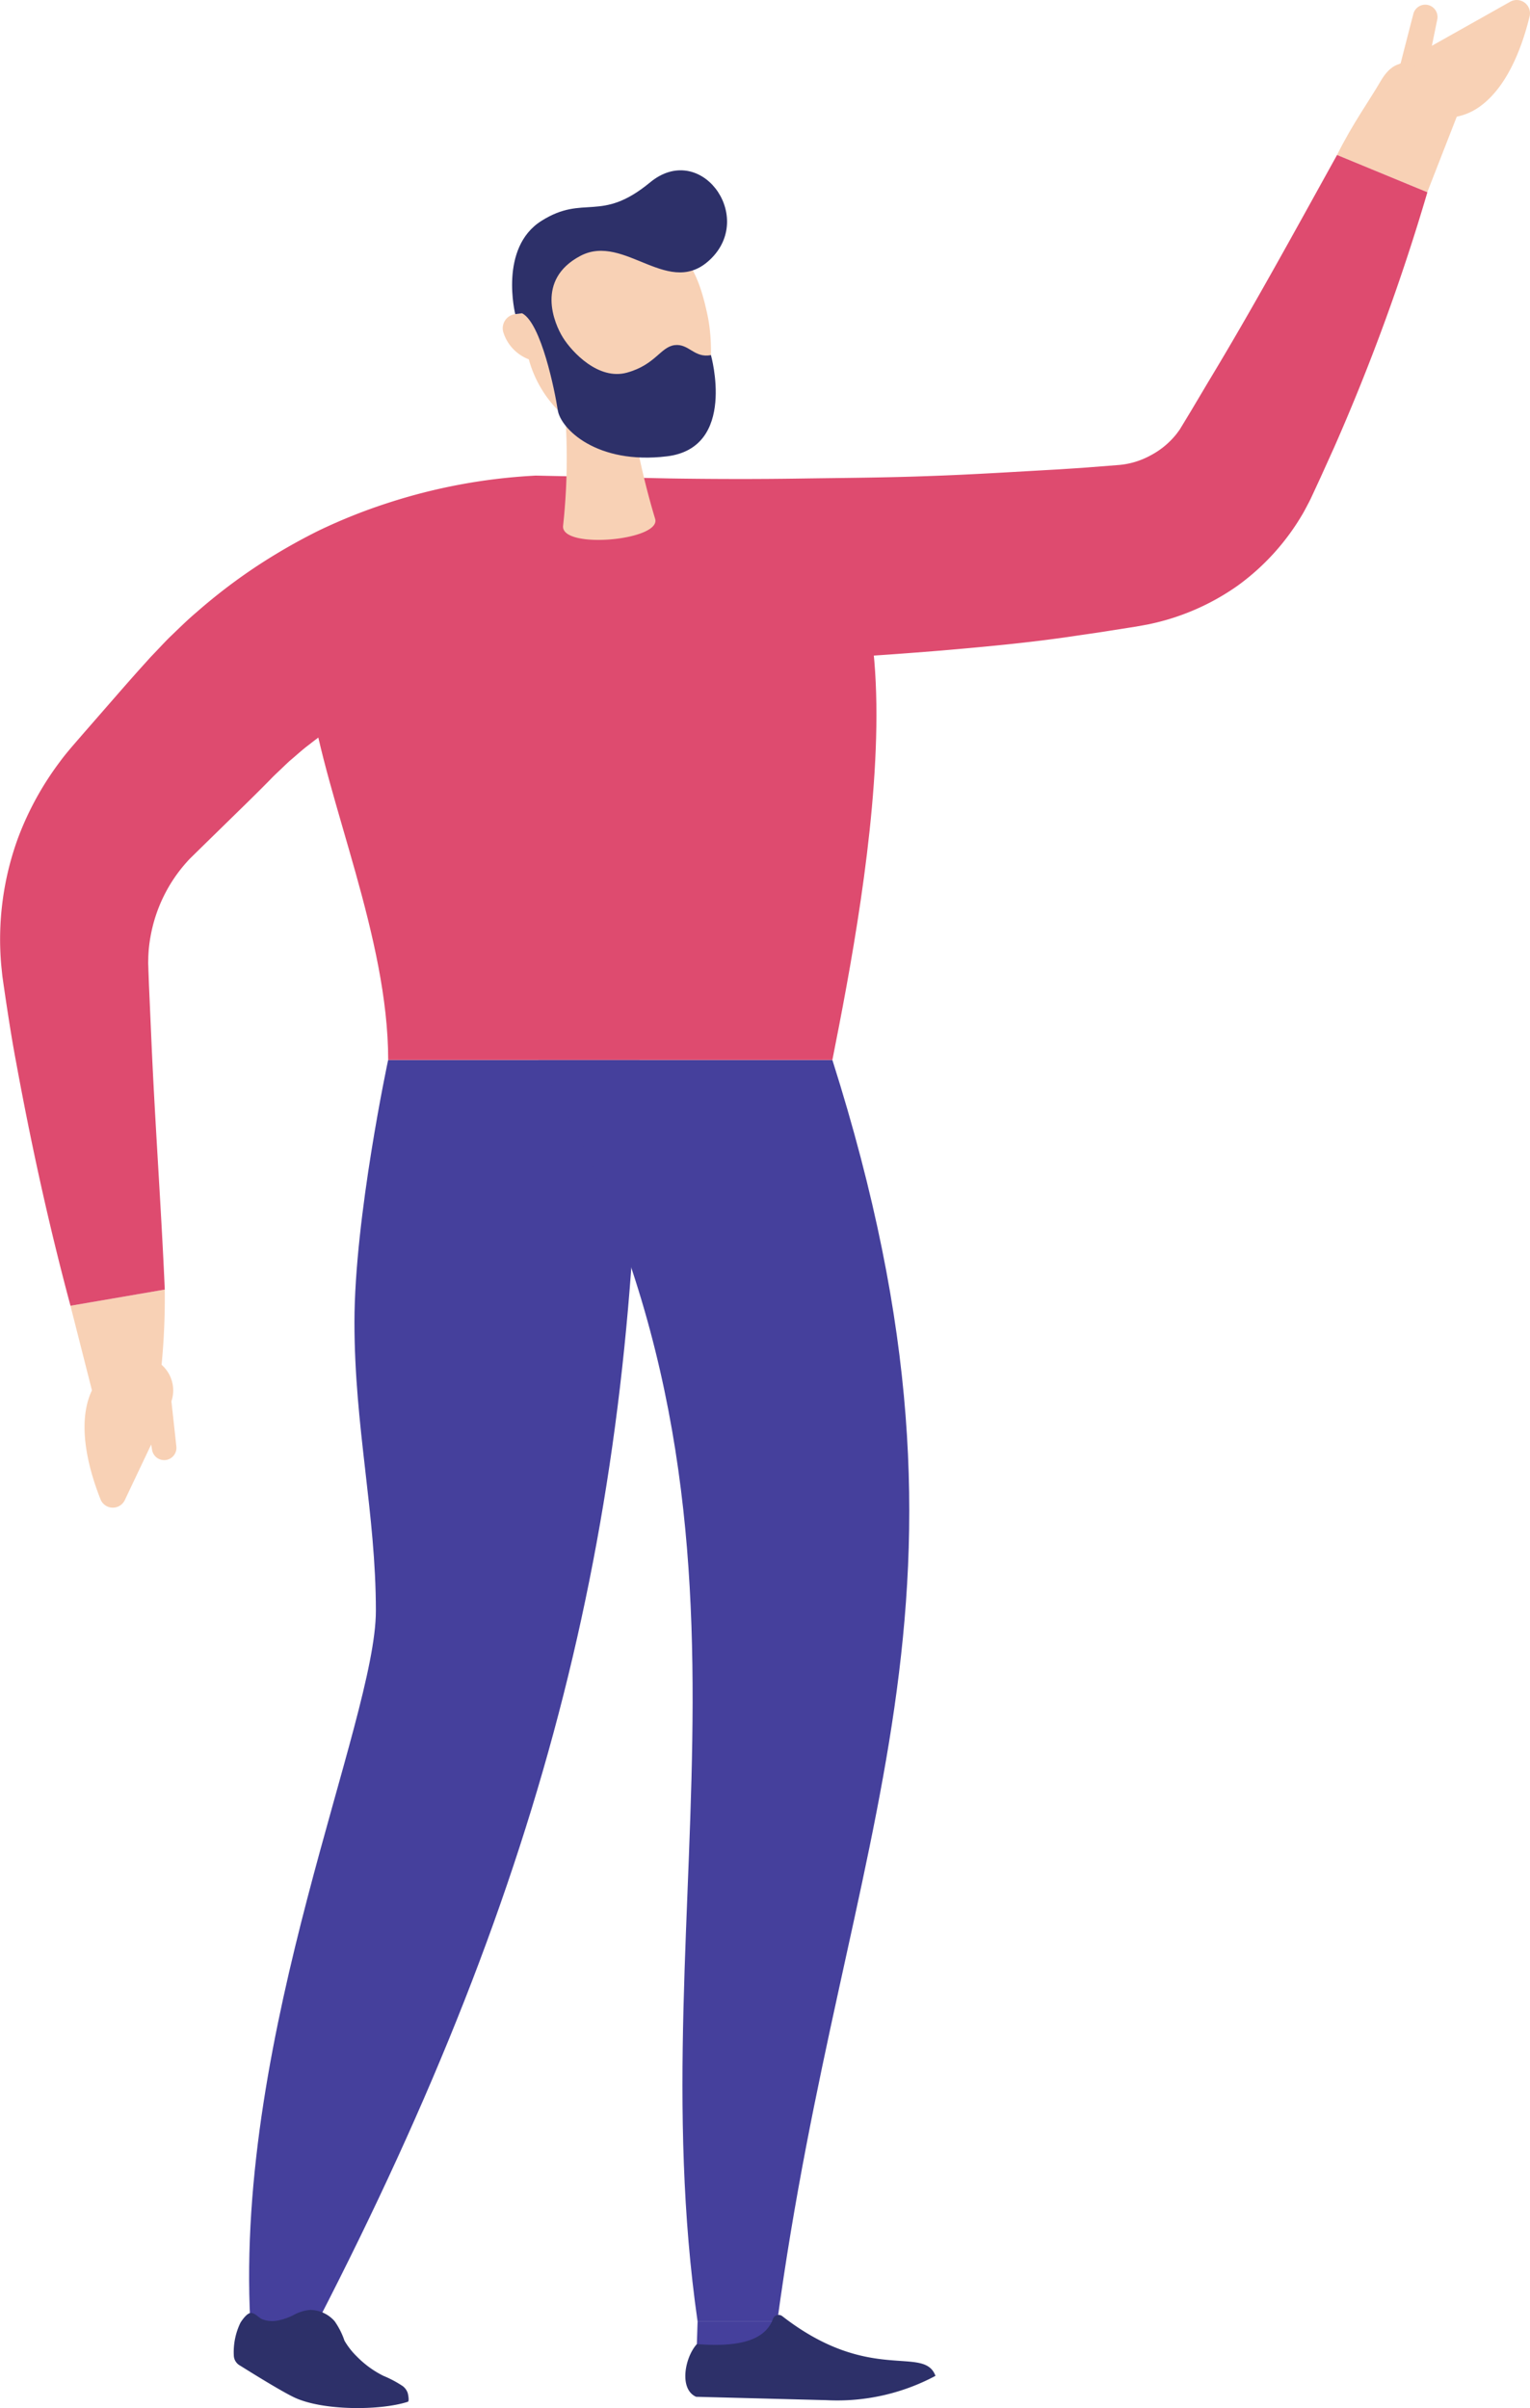 <svg id="Group_38" data-name="Group 38" xmlns="http://www.w3.org/2000/svg" width="115.393" height="181.587" viewBox="0 0 115.393 181.587">
  <defs>
    <style>
      .cls-1 {
        fill: #f8d1b5;
      }

      .cls-2 {
        fill: #45409c;
      }

      .cls-3 {
        fill: #2d3069;
      }

      .cls-4 {
        fill: #de4b6f;
      }
    </style>
  </defs>
  <path id="Path_77" data-name="Path 77" class="cls-1" d="M196.862,450.442l8.555-4.812a1,1,0,0,1,1.466,1.1c-.532,2.2-1.688,5.5-4,6.968-1.925,1.218-4.2.627-5.916-.2A1.726,1.726,0,0,1,196.862,450.442Z" transform="translate(-91.519 -445.499)"/>
  <path id="Path_78" data-name="Path 78" class="cls-1" d="M196.518,451.7c.043-.259.926-3.673,1.346-5.294a.926.926,0,0,1,1.8.42l-.869,4.261Z" transform="translate(-91.259 -445.393)"/>
  <path id="Path_79" data-name="Path 79" class="cls-1" d="M196.83,450.056c2.408-4.144,5.754,2.65,5.754,2.65l-2.234,5.724-6.806-2.809C194.689,453.305,196,451.492,196.83,450.056Z" transform="translate(-92.703 -443.936)"/>
  <g id="Group_37" data-name="Group 37" transform="translate(0 11.686)">
    <path id="Path_80" data-name="Path 80" class="cls-1" d="M136.4,518.018,133,525.184a1,1,0,0,1-1.833-.055c-.835-2.108-1.793-5.47-.746-8A4.887,4.887,0,0,1,133,514.58,2.572,2.572,0,0,1,136.4,518.018Z" transform="translate(-123.586 -423.753)"/>
    <path id="Path_81" data-name="Path 81" class="cls-1" d="M134.837,515.268c.051.257.432,3.762.612,5.427a.925.925,0,0,1-1.833.245l-.7-4.292Z" transform="translate(-122.148 -423.298)"/>
    <path id="Path_82" data-name="Path 82" class="cls-1" d="M136.358,510.952a51.793,51.793,0,0,1-.322,6.452c-.64,4.75-4.842,2.434-4.842,2.434l-1.948-7.665Z" transform="translate(-123.932 -425.394)"/>
    <path id="Path_83" data-name="Path 83" class="cls-2" d="M167.748,499.3H148.8s-2.541,11.868-2.541,19.78,1.616,14.438,1.616,21.756c0,8.307-10.627,31.647-9.473,53.6h5.083C160.817,560.811,167.482,533.8,167.748,499.3Z" transform="translate(-119.526 -431.055)"/>
    <path id="Path_84" data-name="Path 84" class="cls-2" d="M175.175,499.3c12.931,40.757.924,57.756-4.158,95.137H165.01C160.388,562.2,172.633,533.912,153,499.3Z" transform="translate(-112.397 -431.055)"/>
    <path id="Path_85" data-name="Path 85" class="cls-2" d="M161.1,563.334l-.055,1.7c2.09,2.178,4.24,1.869,6.429,0l-.367-1.7Z" transform="translate(-108.488 -399.953)"/>
    <path id="Path_86" data-name="Path 86" class="cls-3" d="M150.661,569.67c.131-.043.021-.588-.016-.692a1.118,1.118,0,0,0-.357-.484,8.3,8.3,0,0,0-1.472-.783,7.461,7.461,0,0,1-1.991-1.449,5.624,5.624,0,0,1-.94-1.2,5.721,5.721,0,0,0-.747-1.474,2.493,2.493,0,0,0-1.824-.847,3.1,3.1,0,0,0-1.254.38,4.6,4.6,0,0,1-1.19.419,2.139,2.139,0,0,1-1.22-.107c-.239-.114-.548-.486-.842-.462s-.654.556-.764.729a5.076,5.076,0,0,0-.505,2.478.9.9,0,0,0,.48.767c.987.618,3.153,1.96,4.089,2.4C144.239,570.349,148.577,570.347,150.661,569.67Z" transform="translate(-119.905 -400.242)"/>
    <path id="Path_87" data-name="Path 87" class="cls-3" d="M179.325,567.589c-.869-2.355-4.934.646-11.551-4.5a.455.455,0,0,0-.694.174c-.608,1.75-2.8,2.162-5.751,1.93-.9.988-1.368,3.387-.059,3.974l9.811.254A15.727,15.727,0,0,0,179.325,567.589Z" transform="translate(-108.772 -400.116)"/>
    <path id="Path_88" data-name="Path 88" class="cls-4" d="M180.884,513.138c2.557-12.891,8.155-42.335-5.553-42.335l-19.087,1.584c-27.427,0-8.861,22.269-8.861,40.751Z" transform="translate(-118.106 -444.894)"/>
    <path id="Path_89" data-name="Path 89" class="cls-4" d="M226.51,453.364c-3.211,5.791-6.353,11.554-9.739,17.155l-1.252,2.108-.634,1.047-.159.261-.079.131c-.024.037-.036.048-.053.073l-.195.264a6.134,6.134,0,0,1-1.96,1.619,6.023,6.023,0,0,1-2.362.718l-2.15.168c-.805.068-1.616.11-2.423.166-3.236.18-6.472.389-9.721.5-3.248.125-6.506.141-9.765.19s-6.53.042-9.8-.007l-9.828-.208-.331-.007-.248.015a43.033,43.033,0,0,0-10.929,2.061,41.7,41.7,0,0,0-5.173,2.07,44.362,44.362,0,0,0-4.823,2.783,42.4,42.4,0,0,0-4.408,3.386c-.712.6-1.364,1.255-2.034,1.893-.328.325-.642.667-.961,1l-.477.5-.4.446c-1.038,1.144-2.049,2.313-3.065,3.477l-1.524,1.747-.8.923c-.357.417-.71.836-1.034,1.279a22.947,22.947,0,0,0-3.15,5.736,22.265,22.265,0,0,0-1.269,9.62l.083.805.088.622.174,1.183c.238,1.573.481,3.138.776,4.692,1.14,6.216,2.48,12.328,4.1,18.363l7.112-1.221c-.272-6.2-.722-12.34-.994-18.44l-.2-4.557-.042-1.134c0-.178-.018-.4-.015-.544l.009-.409a10.542,10.542,0,0,1,.18-1.609,11.39,11.39,0,0,1,2.743-5.571c.168-.195.357-.37.536-.548l.793-.777,1.658-1.621c1.105-1.082,2.217-2.157,3.3-3.263.287-.3.519-.511.749-.729s.464-.449.7-.663c.495-.413.963-.853,1.48-1.235a28.9,28.9,0,0,1,3.162-2.177,31.048,31.048,0,0,1,3.4-1.732,29.552,29.552,0,0,1,11.009-2.588l-.524.007c1.694.059,3.386.144,5.083.165s3.393.036,5.091.03q5.1,0,10.207-.152c3.408-.107,6.815-.367,10.226-.639,3.408-.294,6.824-.608,10.223-1.123.85-.126,1.7-.241,2.549-.382l1.275-.2.637-.1.9-.163a17.922,17.922,0,0,0,6.818-2.952,17.69,17.69,0,0,0,4.928-5.493c.15-.269.291-.542.434-.814l.1-.2.068-.146.135-.29.538-1.163,1.055-2.334a158.8,158.8,0,0,0,7.015-19.2Z" transform="translate(-125.669 -453.364)"/>
    <g id="Group_36" data-name="Group 36" transform="translate(37.913 1.162)">
      <path id="Path_90" data-name="Path 90" class="cls-1" d="M152.136,463.724l.517-.064c-.012-4.793,3.133-7.424,7.529-6.833,4.995.673,5.944,4.638,6.449,6.956.634,2.909.361,8.944-3.392,9.687a8.8,8.8,0,0,1-10.082-6.338,3.205,3.205,0,0,1-1.9-1.975A1.072,1.072,0,0,1,152.136,463.724Z" transform="translate(-151.188 -452.884)"/>
      <path id="Path_91" data-name="Path 91" class="cls-1" d="M159.226,465.738a57.807,57.807,0,0,0,1.976,9.243c.425,1.625-7.125,2.3-6.947.511a47.167,47.167,0,0,0,.01-10.106Z" transform="translate(-149.7 -448.688)"/>
      <path id="Path_92" data-name="Path 92" class="cls-3" d="M166.661,468.073s1.983,6.987-3.309,7.635-8.029-2.074-8.243-3.487-1.246-6.553-2.689-7.3l-.516.064s-1.252-5,1.977-7.033,4.45.189,8.191-2.9,7.844,2.4,4.671,5.677-6.555-1.92-9.933-.132-1.979,5.094-1.3,6.172,2.667,3.224,4.82,2.628,2.532-1.943,3.6-2.074S165.413,468.328,166.661,468.073Z" transform="translate(-150.956 -454.146)"/>
    </g>
  </g>
</svg>
